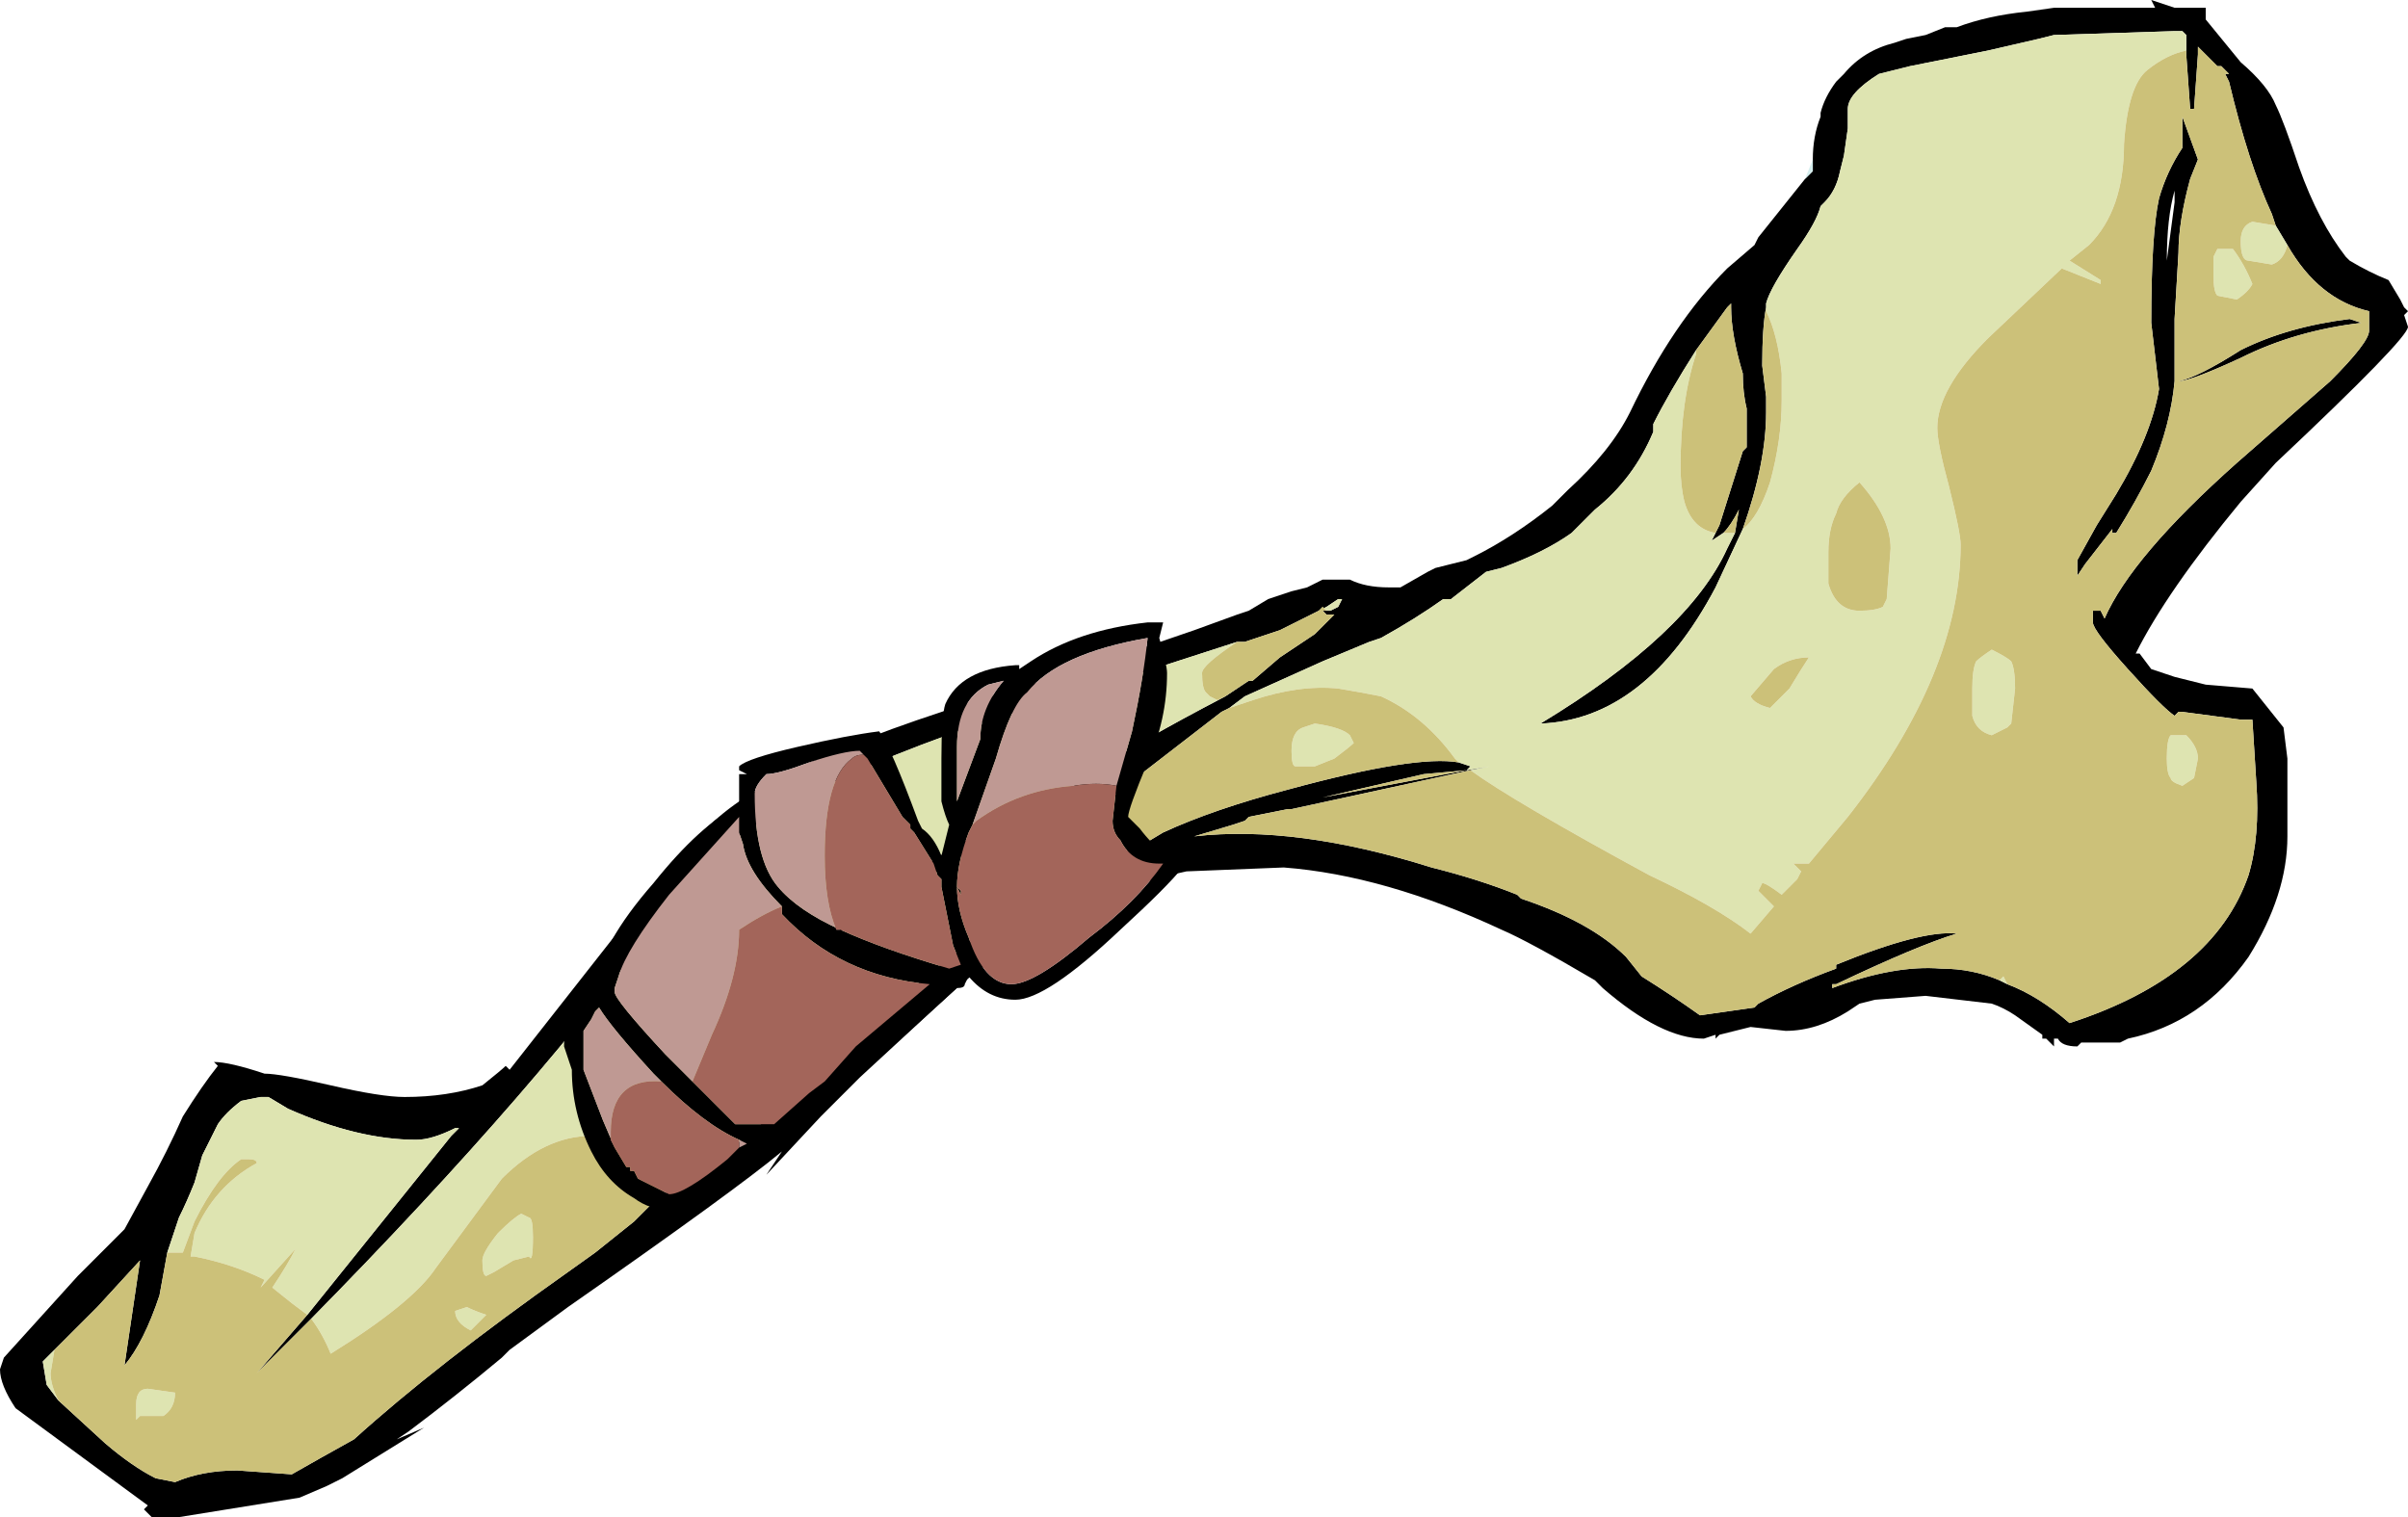<?xml version="1.0" encoding="UTF-8" standalone="no"?>
<svg xmlns:ffdec="https://www.free-decompiler.com/flash" xmlns:xlink="http://www.w3.org/1999/xlink" ffdec:objectType="frame" height="136.5px" width="216.65px" xmlns="http://www.w3.org/2000/svg">
  <g transform="matrix(1.0, 0.0, 0.0, 1.0, 147.35, 53.55)">
    <use ffdec:characterId="153" height="19.5" transform="matrix(7.0, 0.0, 0.0, 7.0, -147.35, -53.55)" width="30.95" xlink:href="#shape0"/>
  </g>
  <defs>
    <g id="shape0" transform="matrix(1.0, 0.0, 0.0, 1.0, 21.05, 7.65)">
      <path d="M7.05 -7.0 L7.05 -7.2 7.0 -7.25 6.9 -7.25 5.35 -7.2 5.15 -7.15 4.5 -7.0 3.5 -6.8 3.1 -6.7 Q2.7 -6.45 2.7 -6.25 L2.7 -6.0 2.65 -5.65 2.6 -5.45 Q2.55 -5.2 2.4 -5.05 L2.35 -5.0 Q2.3 -4.8 2.05 -4.45 1.7 -3.95 1.65 -3.75 L1.65 -3.7 Q1.6 -3.45 1.6 -2.95 L1.65 -2.55 1.65 -2.35 Q1.65 -1.7 1.35 -0.85 L1.0 -0.1 Q0.1 1.6 -1.25 1.65 0.65 0.5 1.15 -0.6 L1.25 -0.8 1.3 -1.1 Q1.2 -0.9 1.1 -0.8 L0.95 -0.7 1.05 -0.9 1.35 -1.85 1.4 -1.9 1.4 -2.4 Q1.35 -2.6 1.35 -2.85 1.2 -3.35 1.2 -3.7 L1.2 -3.75 1.15 -3.7 0.75 -3.15 Q0.4 -2.6 0.2 -2.2 L0.2 -2.1 Q-0.05 -1.5 -0.55 -1.1 L-0.85 -0.8 Q-1.2 -0.55 -1.75 -0.35 L-1.95 -0.3 -2.4 0.05 -2.5 0.05 Q-2.85 0.3 -3.3 0.55 L-3.45 0.6 -4.05 0.85 -5.05 1.3 -5.25 1.45 -5.35 1.5 -6.45 2.35 -6.6 2.45 -6.6 2.5 Q-7.05 2.75 -7.5 2.9 -7.6 3.0 -7.6 2.85 -7.6 2.5 -5.3 1.3 L-5.0 1.1 -4.95 1.1 -4.6 0.8 -4.15 0.5 -3.9 0.25 -4.0 0.25 -4.05 0.2 -3.95 0.2 -3.85 0.15 -3.8 0.05 -3.85 0.05 -4.0 0.15 -4.1 0.2 -4.6 0.45 -5.05 0.6 -5.15 0.6 -6.85 1.15 -8.45 1.65 Q-10.05 2.2 -10.9 2.7 -11.95 3.25 -12.5 4.05 -14.05 6.25 -17.05 9.3 L-17.75 10.0 -17.1 9.25 -15.25 6.95 -15.15 6.85 -15.2 6.85 Q-15.5 7.0 -15.7 7.0 -16.45 7.0 -17.35 6.6 L-17.6 6.45 -17.7 6.45 -17.95 6.5 Q-18.15 6.65 -18.25 6.8 L-18.45 7.2 -18.55 7.55 Q-18.65 7.8 -18.75 8.0 L-18.9 8.45 -19.0 9.0 Q-19.2 9.6 -19.45 9.9 L-19.25 8.55 -19.8 9.15 -20.35 9.7 -20.5 9.85 -20.45 10.15 -20.3 10.35 -19.7 10.9 Q-19.35 11.2 -19.05 11.35 L-18.8 11.4 Q-18.45 11.25 -18.0 11.25 L-17.3 11.3 Q-16.95 11.1 -16.5 10.85 -15.45 9.9 -13.75 8.7 L-13.4 8.45 -12.9 8.05 -12.7 7.85 Q-12.35 7.55 -12.1 7.45 -10.85 6.5 -10.3 5.95 -9.2 4.9 -8.7 4.55 -7.85 3.85 -6.85 3.45 -6.6 3.3 -6.4 3.2 L-6.35 3.2 -6.1 3.05 Q-5.45 2.75 -4.5 2.5 -2.85 2.05 -2.3 2.15 L-2.15 2.2 -2.2 2.25 -1.9 2.2 -2.15 2.25 -4.45 2.75 -4.5 2.75 -5.0 2.85 -5.05 2.9 -5.2 2.95 -5.7 3.1 Q-4.4 2.95 -2.65 3.5 -2.05 3.65 -1.55 3.85 L-1.5 3.9 Q-0.6 4.2 -0.15 4.65 L0.05 4.9 Q0.45 5.15 0.8 5.4 L1.5 5.3 1.55 5.25 Q2.0 5.0 2.55 4.8 L2.55 4.75 Q3.65 4.3 4.1 4.35 3.6 4.5 2.55 5.0 L2.5 5.0 2.5 5.05 Q3.3 4.75 3.9 4.8 4.3 4.8 4.65 4.95 L4.75 5.0 Q5.15 5.15 5.55 5.5 7.4 4.9 7.85 3.6 8.0 3.1 7.95 2.4 L7.9 1.6 7.75 1.6 7.0 1.5 6.95 1.5 6.9 1.55 Q6.75 1.45 6.3 0.95 5.85 0.45 5.85 0.35 L5.85 0.2 5.95 0.2 6.0 0.3 Q6.35 -0.5 7.7 -1.7 L8.9 -2.75 Q9.4 -3.25 9.4 -3.4 L9.4 -3.65 Q8.75 -3.8 8.35 -4.5 L8.2 -4.75 8.15 -4.9 Q7.85 -5.55 7.6 -6.6 L7.55 -6.7 7.6 -6.7 7.5 -6.8 7.45 -6.8 7.2 -7.05 7.2 -6.95 7.15 -6.25 7.1 -6.25 7.05 -6.95 7.05 -7.0 M2.25 -5.6 Q2.25 -5.9 2.35 -6.15 L2.35 -6.2 Q2.4 -6.4 2.55 -6.6 L2.65 -6.7 Q2.9 -7.0 3.3 -7.1 L3.45 -7.15 3.7 -7.2 3.95 -7.3 4.1 -7.3 Q4.5 -7.45 5.0 -7.5 L5.35 -7.55 6.65 -7.55 6.6 -7.65 6.9 -7.55 7.3 -7.55 7.3 -7.4 7.75 -6.85 Q8.1 -6.55 8.2 -6.3 8.3 -6.1 8.5 -5.5 8.75 -4.8 9.1 -4.35 L9.15 -4.3 Q9.4 -4.15 9.65 -4.05 L9.8 -3.8 9.85 -3.7 9.9 -3.65 9.85 -3.6 9.9 -3.45 Q9.9 -3.3 8.2 -1.7 L7.75 -1.2 Q6.8 -0.05 6.4 0.75 L6.45 0.75 6.6 0.95 6.9 1.05 7.3 1.15 7.9 1.2 8.3 1.7 8.35 2.1 8.35 3.1 Q8.35 3.85 7.85 4.65 7.25 5.5 6.3 5.7 L6.2 5.75 5.7 5.75 5.65 5.8 Q5.45 5.8 5.4 5.7 L5.35 5.7 5.35 5.8 5.25 5.7 5.2 5.7 5.2 5.65 4.85 5.4 Q4.7 5.3 4.55 5.25 L3.7 5.15 3.05 5.2 2.85 5.25 2.7 5.35 Q2.3 5.6 1.9 5.6 L1.45 5.55 1.05 5.65 1.0 5.7 1.0 5.65 0.85 5.7 Q0.3 5.7 -0.45 5.05 L-0.55 4.95 Q-1.4 4.45 -1.75 4.3 -3.25 3.6 -4.55 3.5 L-5.8 3.55 Q-7.25 3.85 -8.7 5.0 L-10.0 6.2 -10.5 6.7 -11.2 7.45 -11.0 7.15 Q-11.6 7.65 -13.75 9.15 L-14.5 9.7 -14.6 9.8 Q-15.2 10.3 -15.8 10.75 L-15.95 10.85 -15.6 10.7 -16.65 11.35 -16.85 11.45 -17.2 11.6 -18.75 11.85 -19.1 11.85 -19.2 11.75 -19.15 11.7 -20.85 10.45 Q-21.05 10.15 -21.05 9.95 L-21.0 9.8 -20.05 8.75 -19.45 8.15 -19.15 7.6 Q-18.9 7.15 -18.7 6.7 -18.45 6.3 -18.25 6.05 L-18.3 6.0 Q-18.1 6.0 -17.65 6.15 -17.45 6.15 -16.8 6.3 -16.15 6.45 -15.85 6.45 -15.3 6.45 -14.85 6.3 -14.6 6.1 -14.55 6.05 L-14.5 6.1 -12.85 4.0 -12.7 3.85 Q-12.25 3.2 -11.75 2.8 -10.7 1.95 -7.45 1.05 L-5.7 0.45 -5.15 0.25 -5.0 0.2 -4.75 0.05 -4.45 -0.05 -4.25 -0.1 -4.05 -0.2 -3.7 -0.2 Q-3.5 -0.1 -3.2 -0.1 L-3.15 -0.1 -3.05 -0.1 -2.7 -0.3 -2.6 -0.35 -2.2 -0.45 -2.1 -0.5 Q-1.6 -0.75 -1.1 -1.15 L-0.9 -1.35 Q-0.35 -1.85 -0.1 -2.35 0.45 -3.5 1.15 -4.2 L1.5 -4.5 1.55 -4.6 2.15 -5.35 2.25 -5.45 2.25 -5.6 M5.65 -0.45 L5.9 -0.9 6.15 -1.3 Q6.6 -2.05 6.7 -2.65 L6.6 -3.5 Q6.6 -4.65 6.7 -5.1 6.8 -5.45 7.0 -5.75 L7.0 -6.15 7.2 -5.6 7.1 -5.35 Q6.95 -4.8 6.95 -4.4 L6.9 -3.55 6.9 -2.75 Q6.85 -2.2 6.6 -1.6 6.4 -1.2 6.15 -0.8 L6.1 -0.8 6.1 -0.85 5.75 -0.4 5.65 -0.25 5.65 -0.45 M6.9 -5.2 Q6.8 -4.85 6.8 -4.3 L6.9 -5.05 6.9 -5.2 M6.95 -2.75 Q7.2 -2.8 7.75 -3.15 8.35 -3.45 9.15 -3.55 L9.3 -3.5 Q8.45 -3.4 7.75 -3.05 7.1 -2.75 6.95 -2.75 M-2.2 2.25 L-2.75 2.3 -4.05 2.6 -2.2 2.25 M-10.55 4.45 Q-10.25 4.2 -9.35 3.6 -8.4 2.95 -8.05 2.9 -8.4 3.2 -9.35 3.75 -10.3 4.35 -10.5 4.5 L-10.55 4.45 M-12.35 4.45 Q-12.3 4.15 -12.2 4.05 L-12.3 4.45 Q-12.4 4.7 -12.4 4.85 L-12.45 4.85 Q-12.45 4.7 -12.35 4.45 M-12.1 4.95 L-12.05 4.6 -12.0 4.6 -11.95 4.95 Q-11.95 5.15 -12.05 5.65 L-12.05 5.7 Q-12.1 5.5 -12.1 5.3 L-12.1 4.95" fill="#000000" fill-rule="evenodd" stroke="none"/>
      <path d="M1.65 -3.7 L1.65 -3.75 Q1.7 -3.95 2.05 -4.45 2.3 -4.8 2.35 -5.0 L2.4 -5.05 Q2.55 -5.2 2.6 -5.45 L2.65 -5.65 2.7 -6.0 2.7 -6.25 Q2.7 -6.45 3.1 -6.7 L3.5 -6.8 4.5 -7.0 5.15 -7.15 5.35 -7.2 6.9 -7.25 7.0 -7.25 7.05 -7.2 7.05 -7.0 Q6.8 -6.95 6.55 -6.75 6.3 -6.55 6.25 -5.8 6.25 -4.95 5.8 -4.5 L5.55 -4.3 5.95 -4.05 5.95 -4.0 5.45 -4.2 4.5 -3.3 Q3.85 -2.65 3.85 -2.15 3.85 -1.95 4.0 -1.4 4.15 -0.8 4.15 -0.65 4.15 1.0 2.7 2.85 L2.2 3.45 2.0 3.45 2.1 3.55 2.05 3.65 1.85 3.85 Q1.65 3.7 1.6 3.7 L1.55 3.8 1.75 4.0 1.45 4.35 Q1.0 4.0 0.15 3.6 -1.6 2.65 -2.15 2.25 L-1.9 2.2 -2.2 2.25 -2.15 2.2 -2.3 2.15 -2.35 2.1 Q-2.75 1.55 -3.3 1.3 -3.55 1.25 -3.85 1.2 -4.35 1.15 -4.95 1.35 L-5.25 1.45 -5.05 1.3 -4.05 0.85 -3.45 0.6 -3.3 0.55 Q-2.85 0.3 -2.5 0.05 L-2.4 0.05 -1.95 -0.3 -1.75 -0.35 Q-1.2 -0.55 -0.85 -0.8 L-0.55 -1.1 Q-0.05 -1.5 0.2 -2.1 L0.2 -2.2 Q0.4 -2.6 0.75 -3.15 L0.75 -3.1 Q0.55 -2.5 0.55 -1.65 0.55 -1.4 0.6 -1.2 0.7 -0.85 1.0 -0.8 L1.05 -0.9 0.95 -0.7 1.1 -0.8 1.25 -0.8 1.15 -0.6 Q0.65 0.5 -1.25 1.65 0.1 1.6 1.0 -0.1 L1.35 -0.85 Q1.55 -1.0 1.7 -1.45 1.85 -2.0 1.85 -2.5 L1.85 -2.85 Q1.8 -3.35 1.65 -3.65 L1.65 -3.7 M8.2 -4.75 L8.35 -4.5 Q8.3 -4.3 8.15 -4.25 L7.85 -4.3 Q7.75 -4.3 7.75 -4.55 7.75 -4.75 7.9 -4.8 L8.2 -4.75 M4.75 5.0 L4.65 4.95 4.7 4.9 4.75 5.0 M2.55 -1.05 Q2.45 -0.85 2.45 -0.55 2.45 -0.35 2.45 -0.15 2.55 0.2 2.85 0.2 3.05 0.2 3.15 0.15 L3.2 0.05 3.25 -0.6 Q3.25 -1.0 2.85 -1.45 2.6 -1.25 2.55 -1.05 M7.65 -4.45 Q7.8 -4.25 7.9 -4.0 7.85 -3.9 7.7 -3.8 L7.45 -3.85 Q7.4 -3.9 7.4 -4.1 L7.4 -4.35 7.45 -4.45 7.65 -4.45 M7.05 1.8 Q7.2 1.95 7.2 2.1 L7.15 2.35 7.0 2.45 Q6.85 2.4 6.85 2.35 6.8 2.3 6.8 2.1 6.8 1.85 6.85 1.8 6.9 1.8 7.05 1.8 M4.55 0.7 Q4.75 0.8 4.8 0.85 4.85 0.95 4.85 1.2 L4.8 1.65 4.75 1.7 4.55 1.8 Q4.35 1.75 4.3 1.55 4.3 1.45 4.3 1.2 4.3 0.95 4.35 0.85 4.4 0.8 4.55 0.7 M1.95 1.2 Q2.1 0.95 2.2 0.8 1.95 0.8 1.75 0.95 L1.45 1.3 Q1.5 1.4 1.7 1.45 L1.95 1.2 M-4.1 0.2 L-4.0 0.15 -3.85 0.05 -3.8 0.05 -3.85 0.15 -3.95 0.2 -4.0 0.2 -4.05 0.15 -4.1 0.2 M-5.3 1.3 Q-7.6 2.5 -7.6 2.85 -7.6 3.0 -7.5 2.9 -7.05 2.75 -6.6 2.5 L-6.6 2.6 Q-6.6 3.0 -6.35 3.2 L-6.4 3.2 Q-6.6 3.3 -6.85 3.45 -7.85 3.85 -8.7 4.55 -9.2 4.9 -10.3 5.95 -10.85 6.5 -12.1 7.45 -12.35 7.55 -12.7 7.85 L-12.55 7.75 -12.5 7.6 Q-12.5 7.35 -12.6 7.2 -12.85 6.95 -13.45 6.95 -14.05 6.95 -14.6 7.5 L-15.45 8.65 Q-15.75 9.1 -16.8 9.75 -16.9 9.5 -17.05 9.3 -14.05 6.25 -12.5 4.05 -11.95 3.25 -10.9 2.7 -10.05 2.2 -8.45 1.65 L-6.85 1.15 -5.15 0.6 Q-5.6 0.9 -5.6 1.0 -5.6 1.2 -5.55 1.25 L-5.5 1.3 -5.4 1.35 -5.3 1.3 M-4.15 1.65 Q-3.8 1.7 -3.7 1.8 L-3.65 1.9 Q-3.7 1.95 -3.9 2.1 L-4.15 2.2 -4.4 2.2 Q-4.45 2.2 -4.45 2.0 -4.45 1.75 -4.3 1.7 L-4.15 1.65 M-20.3 10.35 L-20.45 10.15 -20.5 9.85 -20.35 9.7 -20.4 10.0 Q-20.4 10.15 -20.3 10.35 M-18.9 8.45 L-18.75 8.0 Q-18.65 7.8 -18.55 7.55 L-18.45 7.2 -18.25 6.8 Q-18.15 6.65 -17.95 6.5 L-17.7 6.45 -17.6 6.45 -17.35 6.6 Q-16.45 7.0 -15.7 7.0 -15.5 7.0 -15.2 6.85 L-15.15 6.85 -15.25 6.95 -17.1 9.25 -17.3 9.1 -17.55 8.9 Q-17.35 8.6 -17.25 8.4 L-17.7 8.9 -17.65 8.8 Q-18.05 8.6 -18.55 8.5 L-18.6 8.5 -18.55 8.2 Q-18.3 7.6 -17.75 7.3 -17.75 7.25 -17.85 7.25 L-17.95 7.25 Q-18.25 7.45 -18.55 8.05 L-18.7 8.45 -18.9 8.45 M-12.1 4.95 L-12.1 5.3 Q-12.1 5.5 -12.05 5.7 L-12.05 5.65 Q-11.95 5.15 -11.95 4.95 L-12.0 4.6 -12.05 4.6 -12.1 4.95 M-12.35 4.45 Q-12.45 4.7 -12.45 4.85 L-12.4 4.85 Q-12.4 4.7 -12.3 4.45 L-12.2 4.05 Q-12.3 4.15 -12.35 4.45 M-10.55 4.45 L-10.5 4.5 Q-10.3 4.35 -9.35 3.75 -8.4 3.2 -8.05 2.9 -8.4 2.95 -9.35 3.6 -10.25 4.2 -10.55 4.45 M-19.15 10.2 L-18.8 10.25 Q-18.8 10.45 -18.95 10.55 L-19.25 10.55 -19.3 10.6 Q-19.3 10.65 -19.3 10.4 -19.3 10.2 -19.15 10.2 M-14.45 8.55 L-14.7 8.7 -14.8 8.75 Q-14.85 8.75 -14.85 8.55 -14.85 8.45 -14.65 8.2 -14.45 8.0 -14.35 7.95 L-14.25 8.0 Q-14.2 8.0 -14.2 8.25 -14.2 8.6 -14.25 8.5 L-14.45 8.55 M-15.05 9.15 Q-14.95 9.2 -14.8 9.25 L-15.0 9.45 Q-15.2 9.35 -15.2 9.2 L-15.05 9.15" fill="#dee4b1" fill-rule="evenodd" stroke="none"/>
      <path d="M1.65 -3.7 L1.65 -3.65 Q1.8 -3.35 1.85 -2.85 L1.85 -2.5 Q1.85 -2.0 1.7 -1.45 1.55 -1.0 1.35 -0.85 1.65 -1.7 1.65 -2.35 L1.65 -2.55 1.6 -2.95 Q1.6 -3.45 1.65 -3.7 M1.25 -0.8 L1.1 -0.8 Q1.2 -0.9 1.3 -1.1 L1.25 -0.8 M1.05 -0.9 L1.0 -0.8 Q0.7 -0.85 0.6 -1.2 0.55 -1.4 0.55 -1.65 0.55 -2.5 0.75 -3.1 L0.75 -3.15 1.15 -3.7 1.2 -3.75 1.2 -3.7 Q1.2 -3.35 1.35 -2.85 1.35 -2.6 1.4 -2.4 L1.4 -1.9 1.35 -1.85 1.05 -0.9 M-5.25 1.45 L-4.95 1.35 Q-4.35 1.15 -3.85 1.2 -3.55 1.25 -3.3 1.3 -2.75 1.55 -2.35 2.1 L-2.3 2.15 Q-2.85 2.05 -4.5 2.5 -5.45 2.75 -6.1 3.05 L-6.35 3.2 Q-6.6 3.0 -6.6 2.6 L-6.6 2.5 -6.6 2.45 -6.45 2.35 -5.35 1.5 -5.25 1.45 M-2.15 2.25 Q-1.6 2.65 0.15 3.6 1.0 4.0 1.45 4.35 L1.75 4.0 1.55 3.8 1.6 3.7 Q1.65 3.7 1.85 3.85 L2.05 3.65 2.1 3.55 2.0 3.45 2.2 3.45 2.7 2.85 Q4.15 1.0 4.15 -0.65 4.15 -0.8 4.0 -1.4 3.85 -1.95 3.85 -2.15 3.85 -2.65 4.5 -3.3 L5.45 -4.2 5.95 -4.0 5.95 -4.05 5.55 -4.3 5.8 -4.5 Q6.25 -4.95 6.25 -5.8 6.3 -6.55 6.55 -6.75 6.8 -6.95 7.05 -7.0 L7.05 -6.95 7.1 -6.25 7.15 -6.25 7.2 -6.95 7.2 -7.05 7.45 -6.8 7.5 -6.8 7.6 -6.7 7.55 -6.7 7.6 -6.6 Q7.85 -5.55 8.15 -4.9 L8.2 -4.75 7.9 -4.8 Q7.75 -4.75 7.75 -4.55 7.75 -4.3 7.85 -4.3 L8.15 -4.25 Q8.3 -4.3 8.35 -4.5 8.75 -3.8 9.4 -3.65 L9.4 -3.4 Q9.4 -3.25 8.9 -2.75 L7.7 -1.7 Q6.35 -0.5 6.0 0.3 L5.95 0.2 5.85 0.2 5.85 0.35 Q5.85 0.45 6.3 0.95 6.75 1.45 6.9 1.55 L6.95 1.5 7.0 1.5 7.75 1.6 7.9 1.6 7.95 2.4 Q8.0 3.1 7.85 3.6 7.4 4.9 5.55 5.5 5.15 5.15 4.75 5.0 L4.7 4.9 4.65 4.95 Q4.3 4.8 3.9 4.8 3.3 4.75 2.5 5.05 L2.5 5.0 2.55 5.0 Q3.6 4.5 4.1 4.35 3.65 4.3 2.55 4.75 L2.55 4.8 Q2.0 5.0 1.55 5.25 L1.5 5.3 0.8 5.4 Q0.45 5.15 0.05 4.9 L-0.15 4.65 Q-0.6 4.2 -1.5 3.9 L-1.55 3.85 Q-2.05 3.65 -2.65 3.5 -4.4 2.95 -5.7 3.1 L-5.2 2.95 -5.05 2.9 -5.0 2.85 -4.5 2.75 -4.45 2.75 -2.15 2.25 M9.1 -4.35 L9.15 -4.3 9.1 -4.35 M2.55 -1.05 Q2.6 -1.25 2.85 -1.45 3.25 -1.0 3.25 -0.6 L3.2 0.05 3.15 0.15 Q3.05 0.2 2.85 0.2 2.55 0.2 2.45 -0.15 2.45 -0.35 2.45 -0.55 2.45 -0.85 2.55 -1.05 M5.65 -0.45 L5.65 -0.25 5.75 -0.4 6.1 -0.85 6.1 -0.8 6.15 -0.8 Q6.4 -1.2 6.6 -1.6 6.85 -2.2 6.9 -2.75 L6.9 -3.55 6.95 -4.4 Q6.95 -4.8 7.1 -5.35 L7.2 -5.6 7.0 -6.15 7.0 -5.75 Q6.8 -5.45 6.7 -5.1 6.6 -4.65 6.6 -3.5 L6.7 -2.65 Q6.6 -2.05 6.15 -1.3 L5.9 -0.9 5.65 -0.45 M7.65 -4.45 L7.45 -4.45 7.4 -4.35 7.4 -4.1 Q7.4 -3.9 7.45 -3.85 L7.7 -3.8 Q7.85 -3.9 7.9 -4.0 7.8 -4.25 7.65 -4.45 M6.95 -2.75 Q7.1 -2.75 7.75 -3.05 8.45 -3.4 9.3 -3.5 L9.15 -3.55 Q8.35 -3.45 7.75 -3.15 7.2 -2.8 6.95 -2.75 M7.05 1.8 Q6.9 1.8 6.85 1.8 6.8 1.85 6.8 2.1 6.8 2.3 6.85 2.35 6.85 2.4 7.0 2.45 L7.15 2.35 7.2 2.1 Q7.2 1.95 7.05 1.8 M4.55 0.7 Q4.4 0.8 4.35 0.85 4.3 0.95 4.3 1.2 4.3 1.45 4.3 1.55 4.35 1.75 4.55 1.8 L4.75 1.7 4.8 1.65 4.85 1.2 Q4.85 0.95 4.8 0.85 4.75 0.8 4.55 0.7 M1.95 1.2 L1.7 1.45 Q1.5 1.4 1.45 1.3 L1.75 0.95 Q1.95 0.8 2.2 0.8 2.1 0.95 1.95 1.2 M-2.2 2.25 L-4.05 2.6 -2.75 2.3 -2.2 2.25 M-4.1 0.2 L-4.05 0.15 -4.0 0.2 -3.95 0.2 -4.05 0.2 -4.0 0.25 -3.9 0.25 -4.15 0.5 -4.6 0.8 -4.95 1.1 -5.0 1.1 -5.3 1.3 -5.4 1.35 -5.5 1.3 -5.55 1.25 Q-5.6 1.2 -5.6 1.0 -5.6 0.9 -5.15 0.6 L-5.05 0.6 -4.6 0.45 -4.1 0.2 M-4.15 1.65 L-4.3 1.7 Q-4.45 1.75 -4.45 2.0 -4.45 2.2 -4.4 2.2 L-4.15 2.2 -3.9 2.1 Q-3.7 1.95 -3.65 1.9 L-3.7 1.8 Q-3.8 1.7 -4.15 1.65 M-12.7 7.85 L-12.9 8.05 -13.4 8.45 -13.75 8.7 Q-15.45 9.9 -16.5 10.85 -16.95 11.1 -17.3 11.3 L-18.0 11.25 Q-18.45 11.25 -18.8 11.4 L-19.05 11.35 Q-19.35 11.2 -19.7 10.9 L-20.3 10.35 Q-20.4 10.15 -20.4 10.0 L-20.35 9.7 -19.8 9.15 -19.25 8.55 -19.45 9.9 Q-19.2 9.6 -19.0 9.0 L-18.9 8.45 -18.7 8.45 -18.55 8.05 Q-18.25 7.45 -17.95 7.25 L-17.85 7.25 Q-17.75 7.25 -17.75 7.3 -18.3 7.6 -18.55 8.2 L-18.6 8.5 -18.55 8.5 Q-18.05 8.6 -17.65 8.8 L-17.7 8.9 -17.25 8.4 Q-17.35 8.6 -17.55 8.9 L-17.3 9.1 -17.1 9.25 -17.75 10.0 -17.05 9.3 Q-16.9 9.5 -16.8 9.75 -15.75 9.1 -15.45 8.65 L-14.6 7.5 Q-14.05 6.95 -13.45 6.95 -12.85 6.95 -12.6 7.2 -12.5 7.35 -12.5 7.6 L-12.55 7.75 -12.7 7.85 M-19.15 10.2 Q-19.3 10.2 -19.3 10.4 -19.3 10.65 -19.3 10.6 L-19.25 10.55 -18.95 10.55 Q-18.8 10.45 -18.8 10.25 L-19.15 10.2 M-15.05 9.15 L-15.2 9.2 Q-15.2 9.35 -15.0 9.45 L-14.8 9.25 Q-14.95 9.2 -15.05 9.15 M-14.45 8.55 L-14.25 8.5 Q-14.2 8.6 -14.2 8.25 -14.2 8.0 -14.25 8.0 L-14.35 7.95 Q-14.45 8.0 -14.65 8.2 -14.85 8.45 -14.85 8.55 -14.85 8.75 -14.8 8.75 L-14.7 8.7 -14.45 8.55" fill="#ccc179" fill-rule="evenodd" stroke="none"/>
      <path d="M2.15 -5.35 L2.25 -5.6 2.25 -5.45 2.15 -5.35" fill="#cfebeb" fill-opacity="0.898" fill-rule="evenodd" stroke="none"/>
      <path d="M-6.3 0.35 L-6.1 0.35 -6.15 0.55 Q-6.05 0.9 -6.05 1.0 -6.05 1.6 -6.3 2.15 -6.55 2.75 -6.55 2.85 L-6.4 3.0 Q-6.25 3.2 -6.1 3.3 L-6.05 3.3 -6.0 3.25 -5.95 3.35 -5.85 3.5 Q-6.05 3.75 -6.65 4.3 -7.6 5.2 -8.0 5.2 -8.35 5.2 -8.6 4.9 L-8.65 5.0 Q-8.65 5.05 -8.75 5.05 L-9.8 6.0 -11.05 7.1 -11.3 7.1 -11.6 7.45 Q-11.9 7.75 -12.15 7.85 L-12.05 7.85 -12.3 7.9 -12.45 7.9 Q-12.7 7.9 -12.9 7.75 -13.25 7.55 -13.45 7.15 -13.7 6.65 -13.7 6.1 L-13.8 5.8 Q-13.8 5.5 -13.75 5.4 -13.7 5.25 -13.4 5.05 -13.35 4.5 -12.65 3.7 -12.05 2.95 -11.55 2.7 L-11.55 2.3 -11.45 2.3 -11.55 2.25 -11.55 2.2 Q-11.45 2.1 -10.8 1.95 -10.15 1.8 -9.75 1.75 -9.6 1.95 -9.25 2.9 L-9.2 3.0 Q-9.05 3.1 -8.95 3.35 L-8.85 2.95 Q-8.9 2.85 -8.95 2.65 L-8.95 2.1 Q-8.95 1.55 -8.9 1.4 -8.7 0.95 -8.0 0.9 L-7.95 0.9 -7.95 0.95 -7.8 0.85 Q-7.2 0.45 -6.3 0.35 M-6.7 2.45 L-6.5 1.75 Q-6.35 1.05 -6.3 0.55 -7.45 0.75 -7.85 1.25 -8.05 1.4 -8.25 2.1 L-8.55 2.95 -8.6 3.05 Q-8.75 3.45 -8.75 3.75 L-8.7 3.8 -8.7 3.85 -8.75 3.75 Q-8.75 4.05 -8.6 4.4 -8.4 5.0 -8.05 5.0 -7.75 5.0 -7.05 4.4 -6.45 3.95 -6.1 3.45 L-6.15 3.45 Q-6.5 3.45 -6.65 3.15 -6.75 3.05 -6.75 2.9 L-6.7 2.45 M-8.35 1.15 Q-8.75 1.35 -8.75 1.95 L-8.75 2.65 -8.45 1.85 Q-8.45 1.45 -8.15 1.1 L-8.35 1.15 M-9.95 2.05 L-10.0 2.0 Q-10.2 2.0 -10.65 2.15 -11.05 2.3 -11.2 2.3 -11.35 2.45 -11.35 2.55 -11.35 3.4 -11.05 3.75 -10.8 4.05 -10.25 4.3 -9.7 4.55 -8.85 4.8 L-8.7 4.75 -8.8 4.5 -8.95 3.75 -8.95 3.65 -9.0 3.6 -9.05 3.45 -9.3 3.05 -9.35 3.0 -9.35 2.95 -9.45 2.85 -9.9 2.1 -9.95 2.05 M-11.0 4.0 Q-11.45 3.55 -11.5 3.2 L-11.55 3.05 -11.55 2.85 -12.45 3.85 Q-13.0 4.55 -13.1 4.9 L-13.15 5.05 -13.15 5.1 Q-13.15 5.2 -12.5 5.9 L-12.15 6.25 -11.6 6.8 -11.1 6.8 -10.65 6.4 -10.45 6.25 -10.05 5.8 -9.1 5.0 Q-10.25 4.9 -11.0 4.1 L-11.0 4.0 M-11.55 7.1 L-11.45 7.05 -11.55 7.0 Q-12.0 6.8 -12.55 6.25 L-12.65 6.15 Q-13.2 5.55 -13.35 5.3 L-13.4 5.35 -13.45 5.45 -13.55 5.6 -13.55 6.1 -13.3 6.75 -13.15 7.1 -13.0 7.35 -12.95 7.35 -12.95 7.4 -12.9 7.4 -12.85 7.5 -12.45 7.7 Q-12.25 7.7 -11.7 7.25 L-11.55 7.1" fill="#000000" fill-rule="evenodd" stroke="none"/>
      <path d="M-8.6 3.05 L-8.55 2.95 -8.25 2.1 Q-8.05 1.4 -7.85 1.25 -7.45 0.75 -6.3 0.55 -6.35 1.05 -6.5 1.75 L-6.7 2.45 Q-6.95 2.4 -7.25 2.45 -7.95 2.5 -8.5 2.9 L-8.55 2.95 -8.6 3.05 M-10.25 4.3 Q-10.8 4.05 -11.05 3.75 -11.35 3.4 -11.35 2.55 -11.35 2.45 -11.2 2.3 -11.05 2.3 -10.65 2.15 -10.2 2.0 -10.0 2.0 L-9.95 2.05 Q-10.05 2.05 -10.1 2.1 -10.45 2.35 -10.45 3.35 -10.45 3.95 -10.3 4.3 L-10.25 4.3 M-8.35 1.15 L-8.15 1.1 Q-8.45 1.45 -8.45 1.85 L-8.75 2.65 -8.75 1.95 Q-8.75 1.35 -8.35 1.15 M-12.15 6.25 L-12.5 5.9 Q-13.15 5.2 -13.15 5.1 L-13.15 5.05 -13.1 4.9 Q-13.0 4.55 -12.45 3.85 L-11.55 2.85 -11.55 3.05 -11.5 3.2 Q-11.45 3.55 -11.0 4.0 -11.25 4.1 -11.55 4.3 -11.55 4.9 -11.9 5.65 L-12.15 6.25 M-11.55 7.1 L-11.55 7.0 -11.45 7.05 -11.55 7.1 M-12.55 6.25 Q-13.2 6.2 -13.2 6.9 L-13.2 7.0 -13.15 7.1 -13.3 6.75 -13.55 6.1 -13.55 5.6 -13.45 5.45 -13.4 5.35 -13.35 5.3 Q-13.2 5.55 -12.65 6.15 L-12.55 6.25" fill="#bf9993" fill-rule="evenodd" stroke="none"/>
      <path d="M-8.6 3.05 L-8.55 2.95 -8.5 2.9 Q-7.95 2.5 -7.25 2.45 -6.95 2.4 -6.7 2.45 L-6.75 2.9 Q-6.75 3.05 -6.65 3.15 -6.5 3.45 -6.15 3.45 L-6.1 3.45 Q-6.45 3.95 -7.05 4.4 -7.75 5.0 -8.05 5.0 -8.4 5.0 -8.6 4.4 -8.75 4.05 -8.75 3.75 L-8.7 3.85 -8.7 3.8 -8.75 3.75 Q-8.75 3.45 -8.6 3.05 M-10.25 4.3 L-10.3 4.3 Q-10.45 3.95 -10.45 3.35 -10.45 2.35 -10.1 2.1 -10.05 2.05 -9.95 2.05 L-9.9 2.1 -9.45 2.85 -9.35 2.95 -9.35 3.0 -9.3 3.05 -9.05 3.45 -9.0 3.6 -8.95 3.65 -8.95 3.75 -8.8 4.5 -8.7 4.75 -8.85 4.8 Q-9.7 4.55 -10.25 4.3 M-12.15 6.25 L-11.9 5.65 Q-11.55 4.9 -11.55 4.3 -11.25 4.1 -11.0 4.0 L-11.0 4.1 Q-10.25 4.9 -9.1 5.0 L-10.05 5.8 -10.45 6.25 -10.65 6.4 -11.1 6.8 -11.6 6.8 -12.15 6.25 M-11.55 7.0 L-11.55 7.1 -11.7 7.25 Q-12.25 7.7 -12.45 7.7 L-12.85 7.5 -12.9 7.4 -12.95 7.4 -12.95 7.35 -13.0 7.35 -13.15 7.1 -13.2 7.0 -13.2 6.9 Q-13.2 6.2 -12.55 6.25 -12.0 6.8 -11.55 7.0" fill="#a3655a" fill-rule="evenodd" stroke="none"/>
    </g>
  </defs>
</svg>
